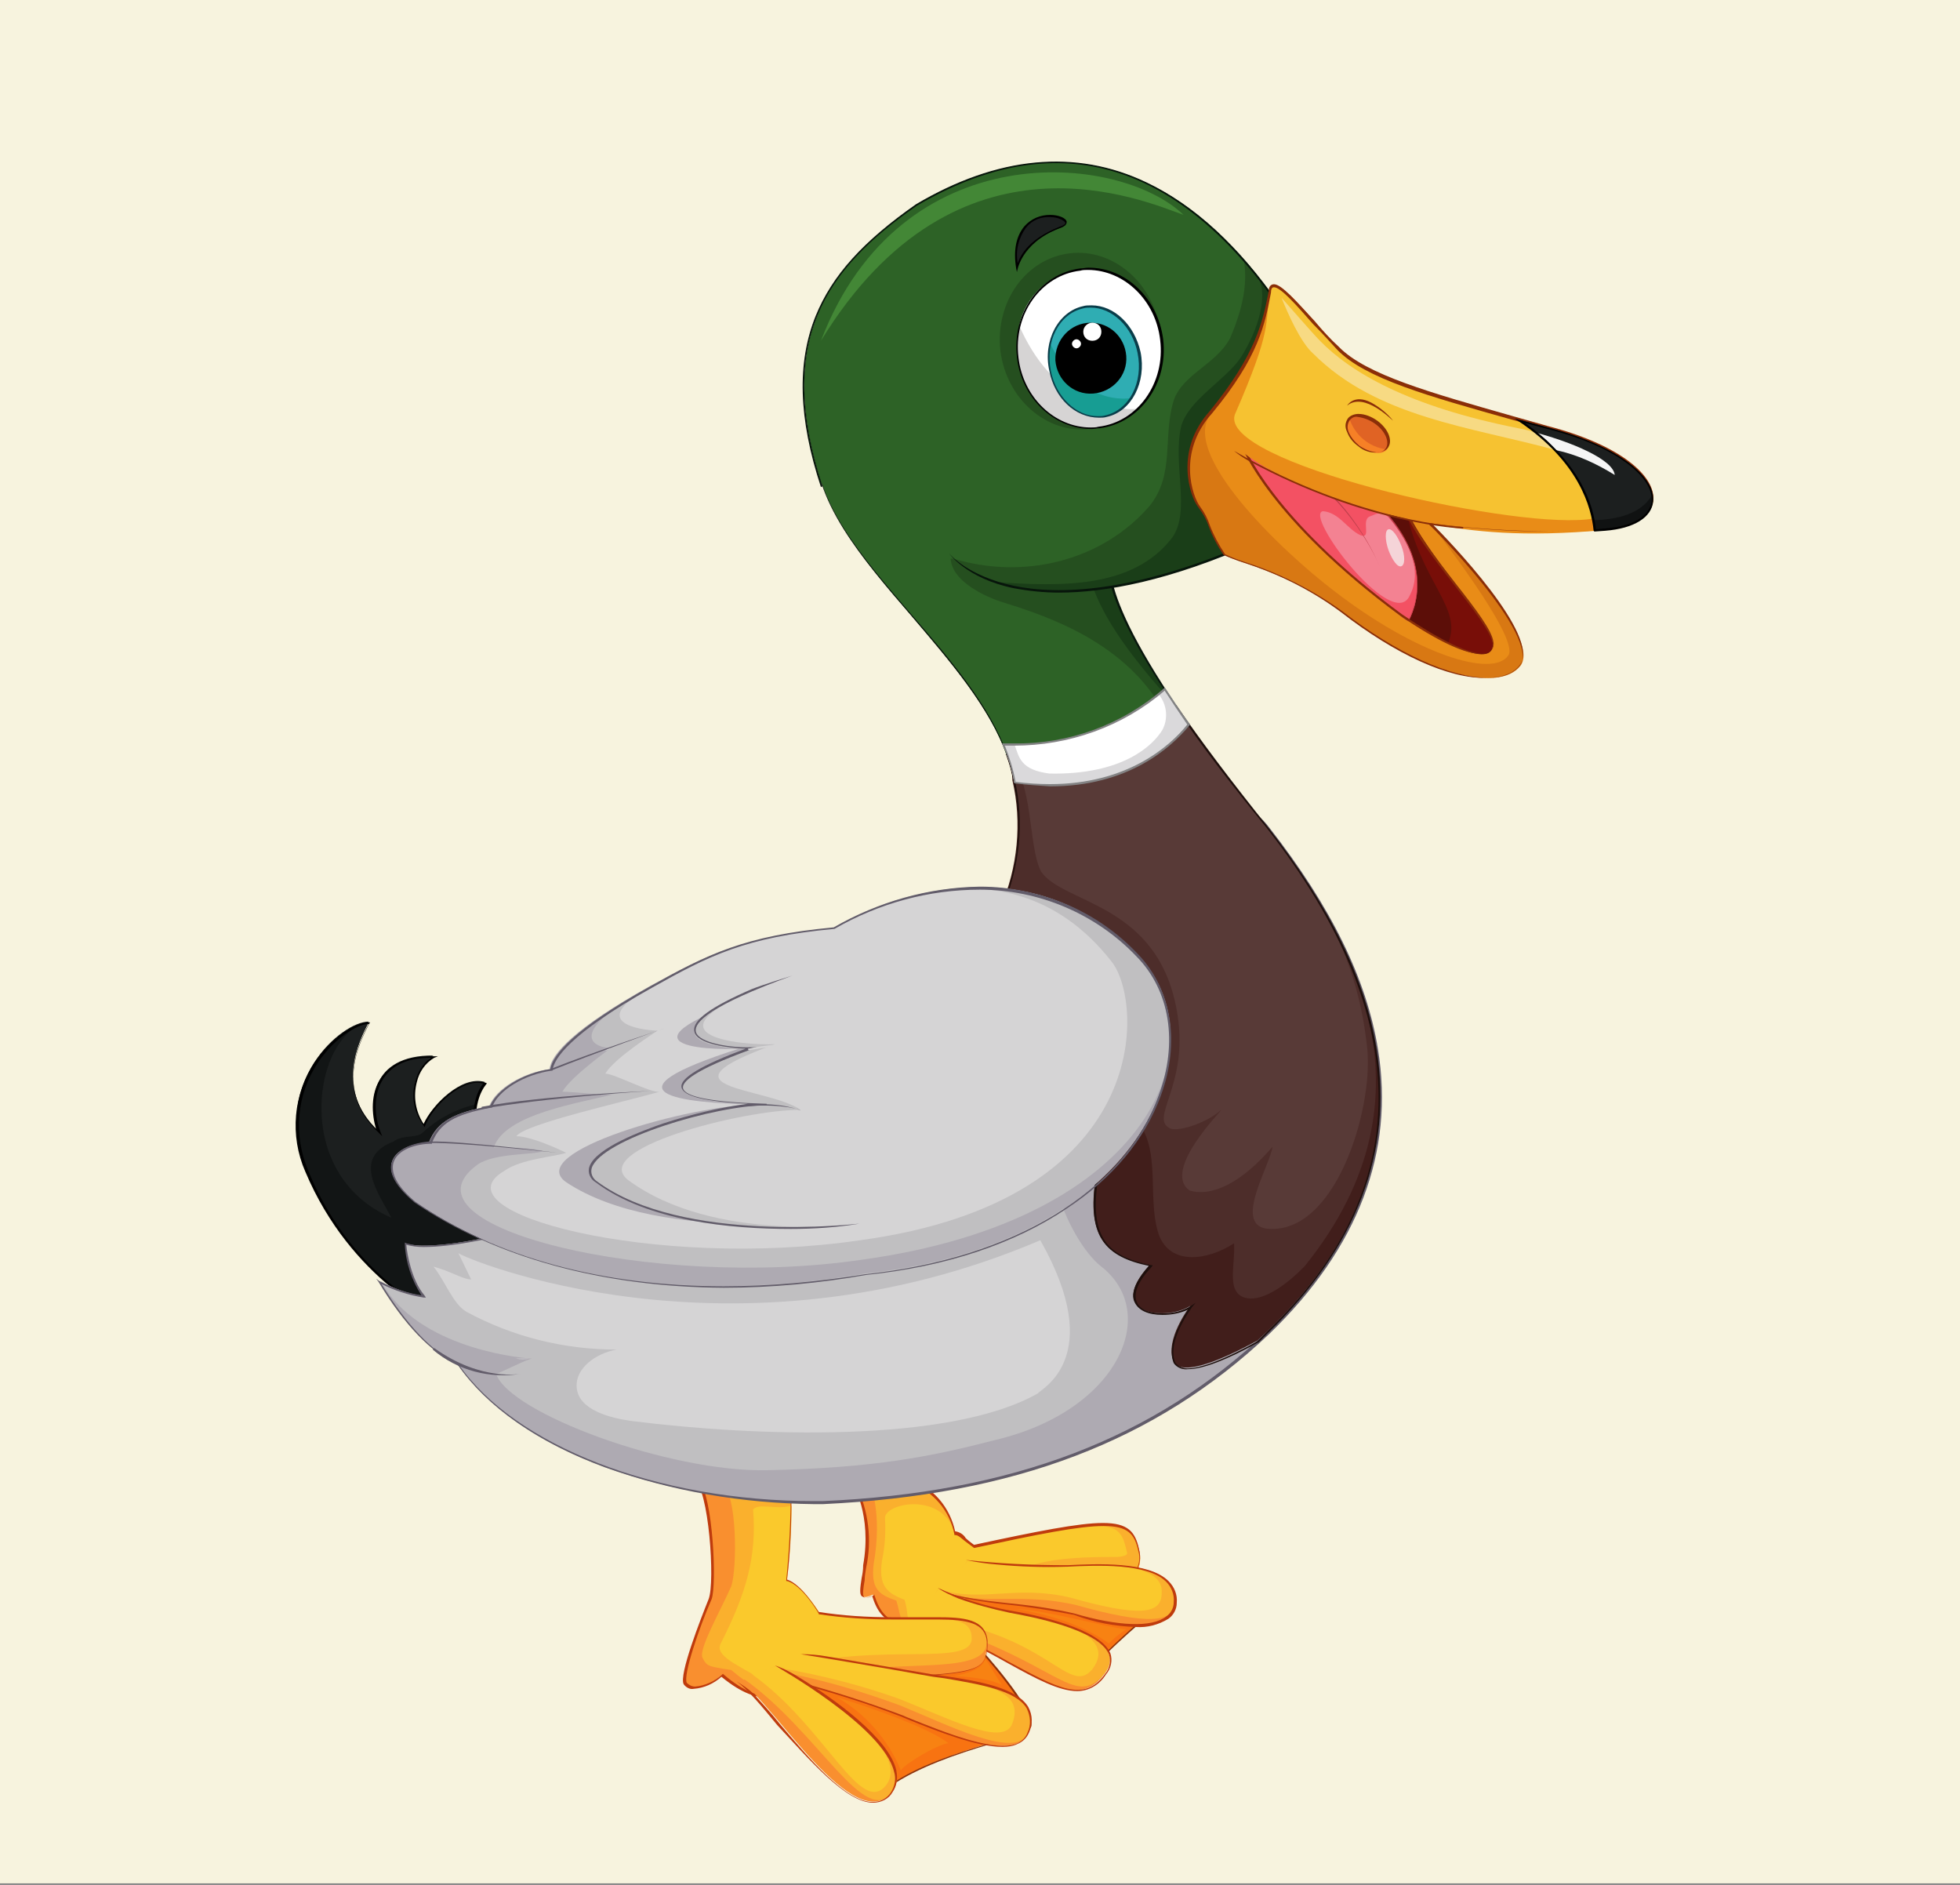 <?xml version="1.0" encoding="utf-8"?>
<!-- Generator: Adobe Illustrator 24.3.0, SVG Export Plug-In . SVG Version: 6.00 Build 0)  -->
<svg version="1.1" id="Layer_17" xmlns="http://www.w3.org/2000/svg" xmlns:xlink="http://www.w3.org/1999/xlink" x="0px" y="0px"
	 viewBox="0 0 260 250" style="enable-background:new 0 0 260 250;" xml:space="preserve">
<rect x="0" y="0" width="260" height="250" fill="#808080" stroke="none"/>
<style type="text/css">
	.st0{fill:#F7F3DE;}
	.st1{fill:#F87311;}
	.st2{fill:#8C3009;}
	.st3{fill:#F98F2F;}
	.st4{fill:#FAB02D;}
	.st5{fill:#FAC92C;}
	.st6{fill:#BF3B0D;}
	.st7{fill:#F88212;}
	.st8{fill:#121515;}
	.st9{fill:#1C1F1F;}
	.st10{fill:#1A3E18;}
	.st11{fill:#254F1F;}
	.st12{fill:#2D6226;}
	.st13{fill:#07150B;}
	.st14{fill:#438736;}
	.st15{fill:#AEAAB2;}
	.st16{fill:#D5D4D5;}
	.st17{fill:#C0BFC1;}
	.st18{fill:#625C6A;}
	.st19{fill:#D6D4D4;}
	.st20{fill:#FFFFFF;}
	.st21{fill:#179D93;}
	.st22{fill:#2FADB3;}
	.st23{fill:#0A3D4A;}
	.st24{fill:#D87813;}
	.st25{fill:#E98C17;}
	.st26{fill:#5C0E08;}
	.st27{fill:#780E08;}
	.st28{fill:#F35163;}
	.st29{fill:#F3AFB8;}
	.st30{fill:#F38292;}
	.st31{fill:#BD3E4A;}
	.st32{fill:#8A2E08;}
	.st33{fill:#F6C231;}
	.st34{fill:#F7DA83;}
	.st35{fill:#101212;}
	.st36{fill:#F5F5F5;}
	.st37{fill:#F68026;}
	.st38{fill:#E06324;}
	.st39{fill:#411E1B;}
	.st40{fill:#4D2D2A;}
	.st41{fill:#583A37;}
	.st42{fill:#1E0F0C;}
	.st43{fill:#DAD9DB;}
	.st44{fill:#838384;}
	.st45{fill:#F5D4D8;}
</style>
<rect x="0" y="-0.2" class="st0" width="260" height="250"/>
<path class="st1" d="M153.5,213.2c0,0-7,5.8-9.1,8.7c-4.7-0.6-19.4-8.7-19.4-8.7S111.9,204.2,153.5,213.2z"/>
<path class="st2" d="M144.3,222.1c-4.6-0.6-18.8-8.4-19.4-8.7c-0.1-0.1-2.3-1.6-2-2.9c0.3-0.9,1.8-1.4,4.7-1.4
	c4.9,0,13.6,1.4,25.9,4l0.2,0.1l-0.2,0.2C153.4,213.4,146.5,219.1,144.3,222.1L144.3,222.1L144.3,222.1z M127.6,209.4
	c-3.4,0-4.3,0.6-4.4,1.2c-0.3,1.1,1.8,2.6,1.8,2.6s14.6,8,19.2,8.7c2-2.6,7.8-7.6,8.9-8.5C141.1,210.7,132.5,209.4,127.6,209.4z"/>
<path class="st3" d="M113.3,196.8c0,0,2.7,4.1,1.4,10.9c-0.4,3.4-1.1,4.8,1.1,3.8c1,3.1,3,6.4,12.3,0.3c4.8-3.1,25,2.5,23-6.2
	c-1-4.3-3.2-4.6-21.9-0.5c-1.1-0.7-1.8-1.8-2.6-1.8c-0.6-3.2-2.8-5.8-5.9-6.9C118.3,196.4,115.8,196.5,113.3,196.8z"/>
<path class="st4" d="M115.4,196.8c0,0,1.7,3.8,0.5,10.6c-0.4,3.4,0.7,4.1,3,4.9c1,3.1-0.1,5.7,9.2-0.5c4.8-3.1,25,2.5,23-6.2
	c-1-4.3-3.2-4.6-21.9-0.5c-1.1-0.7-1.8-1.8-2.6-1.8c-0.6-3.2-2.8-5.8-5.9-6.9C119,196.3,117.2,196.5,115.4,196.8z"/>
<path class="st5" d="M117,207c0.4-1.9,0.5-3.8,0.4-5.6c-0.2-2,7.6-3.7,9.3,2c0.8-0.1,1.5,1.1,2.6,1.8c18.7-4.1,19.2-3.6,20.2,0.7
	c0.1,0.3-0.2,0.5-1.2,0.6c-9.3,0-12.7,0.7-18.3,4.7c-0.6,0.1-1.2,0.4-1.8,0.7c-9.3,6.1-7.2,3.4-8.2,0.3
	C117.7,211.3,116.5,210.4,117,207z"/>
<path class="st6" d="M119.9,215.4c-2.6,0-3.6-1.8-4.2-3.7c-0.3,0.1-0.6,0.2-0.9,0.2l0,0c-0.2,0-0.3-0.1-0.5-0.2
	c-0.3-0.3-0.2-1.1,0-2.4c0.1-0.5,0.2-1,0.2-1.7c1.2-6.7-1.4-10.8-1.4-10.9l-0.1-0.2h0.2c2.5-0.3,5-0.4,7.5-0.3l0,0
	c3.1,1.1,5.3,3.7,6,6.9c0.6,0.1,1.1,0.4,1.4,0.9c0.3,0.3,0.7,0.6,1.1,0.9c8.4-1.8,13.9-2.9,17.1-2.9c3.4,0,4.3,1.2,4.8,3.5
	c0.3,1.1,0.1,2.2-0.5,3.1c-1.5,1.9-5.5,2.2-9.6,2.2c-1,0-2,0-3,0h-2.9c-2.7,0-5.6,0.1-7.1,1.1C124.6,214.4,121.9,215.5,119.9,215.4
	L119.9,215.4z M138.1,210.7c1,0,2,0,3,0c4,0,7.9-0.3,9.4-2.1c0.6-0.9,0.8-1.9,0.5-2.9c-0.5-2.2-1.3-3.3-4.6-3.3s-8.7,1.1-17.1,2.9
	h-0.1l0,0c-0.4-0.3-0.8-0.6-1.2-0.9c-0.5-0.4-0.9-0.8-1.3-0.8h-0.1v-0.1c-0.6-3.1-2.8-5.7-5.8-6.8c-2.4,0-4.8,0.1-7.2,0.3
	c1.6,3.4,2.1,7.2,1.3,10.9c-0.1,0.6-0.2,1.2-0.2,1.7c-0.2,1.1-0.3,1.9-0.1,2.2c0.1,0.1,0.2,0.1,0.3,0.1c0.3,0,0.7-0.1,1-0.3l0.1-0.1
	v0.1c0.6,1.8,1.5,3.6,4,3.6l0,0c2,0,4.7-1.2,8.2-3.4c1.5-1,4.3-1.1,7.2-1.1L138.1,210.7z"/>
<path class="st3" d="M128.4,207c4.4,0.5,8.8,0.8,13.1,0.7c5.2-0.2,14.7-0.8,14.4,4.8c0,2.8-4.1,4.3-13.4,1.7
	c-7.2-1.7-11.8-1.3-17.6-2.9L128.4,207z"/>
<path class="st4" d="M128.4,207c4.4,0.5,8.8,0.8,13.1,0.7c5.2-0.2,14.7-0.8,14.4,4.8c0,2.8-3.9,3-13.1,0.4c-7.2-1.7-12.1,0-17.9-1.6
	L128.4,207z"/>
<path class="st5" d="M128.4,207c4.4,0.5,8.8,0.8,13.1,0.7c5.2-0.2,12.9-0.4,12.6,3.6c0,2.8-2.9,3.2-12.1,0.6
	c-7.2-1.7-11.4,0.6-17.2-1L128.4,207z"/>
<path class="st6" d="M150.7,215.8c1.5,0.1,3-0.3,4.3-1.1c0.7-0.5,1.1-1.3,1.1-2.1c0.1-1.1-0.3-2.1-1.1-2.9
	c-2.6-2.6-9.4-2.3-13.4-2.1h-0.1c-4.5,0-8.9-0.2-13.4-0.7c1.4,0.3,2.8,0.5,4.1,0.6c3.1,0.3,6.2,0.4,9.2,0.3h0.1
	c4-0.2,10.7-0.5,13.2,2c0.7,0.7,1.1,1.7,1,2.7c0,0.8-0.4,1.5-1,1.9c-1.9,1.5-6.4,1.3-12.2-0.4c-3-0.7-6-1.1-9.1-1.4
	c-2.9-0.3-5.7-0.7-8.5-1.5l-0.1,0.2c2.8,0.7,5.7,1.2,8.6,1.5c3,0.3,6.1,0.8,9.1,1.4C145.2,215.2,147.9,215.7,150.7,215.8z"/>
<path class="st3" d="M124.5,210.7c3,1.4,6.1,2.4,9.3,3c4.8,0.8,16.4,3.4,12.7,8.3c-4.2,5.9-10.4-1.5-24.5-7.2L124.5,210.7z"/>
<path class="st4" d="M124.5,210.7c3,1.4,6.1,2.4,9.3,3c4.8,0.8,16.4,3.4,12.7,8.3c-4.2,4.9-6.1-1.9-24.5-7.2L124.5,210.7z"/>
<path class="st5" d="M124.5,210.7c3,1.4,6.1,2.4,9.3,3c4.8,0.8,14.8,2.8,11.1,7.7c-3.2,3.8-6-5.2-23.1-6.9L124.5,210.7z"/>
<path class="st6" d="M142.9,224.3c1.6,0,3-0.9,3.8-2.2c0.7-0.8,0.9-1.9,0.6-2.8c-1.3-3.3-9.8-5.1-13.4-5.7c-3.3-0.6-6.5-1.6-9.5-3
	c0.8,0.6,1.8,1,2.7,1.4c2.2,0.8,4.5,1.4,6.8,1.9c2.8,0.5,11.8,2.2,13.2,5.5c0.3,0.9,0.1,1.9-0.5,2.6c-2.8,3.9-6.3,1.9-12.8-1.6
	c-3.7-2.1-7.6-4-11.5-5.6l-0.1,0.2c3.9,1.6,7.8,3.5,11.5,5.6C137.5,222.7,140.5,224.3,142.9,224.3z"/>
<path class="st1" d="M129.8,218.5c0,0,7.4,8,6.9,10.4c-0.7,1.6-12.4,3.4-18.6,7.9c-4.1-3.1-16.3-14.1-16.3-14.1
	S112,219.8,129.8,218.5z"/>
<path class="st7" d="M130.7,220l2.2,3.5c-1.4-0.8-4.3-1.1-6.3-1.2C129.7,221.7,130.5,220.8,130.7,220z"/>
<path class="st2" d="M118,237c-4-3.1-16.2-14-16.3-14.1l-0.2-0.1l0.2-0.1c0.1,0,10.4-3,28.1-4.2h0.1l0,0c0.3,0.3,7.4,8.1,6.9,10.5
	l0,0c-0.3,0.8-2.6,1.4-5.7,2.4C127.1,232.6,121.7,234.4,118,237L118,237z M129.8,218.7c-16.2,1.2-26.2,3.8-27.8,4.2
	c1.5,1.3,12.2,11,16,13.9c3.6-2.6,9-4.3,13-5.5c2.8-0.9,5.2-1.6,5.5-2.3C137,226.7,130.3,219.3,129.8,218.7L129.8,218.7z"/>
<path class="st3" d="M104.9,197.4c0.1,4.1-0.1,8.2-0.6,12.3c2,0.5,4.3,4.3,4.3,4.3c12.4,2.1,21.8-1.6,22.3,3.7
	c0.1,5.1-2,4.3-26.1,5.2c-0.5,2.6-4.1,3.6-9.1-0.7c-1.8,1.6-4.3,2.2-4.8,1.1s2-8,3.3-11.2c0.8-2.2,0.1-14.9-1.9-15.9
	C94.6,196.3,104.9,197.4,104.9,197.4z"/>
<path class="st4" d="M104.9,197.4c0.1,4.1-0.1,8.2-0.6,12.3c2,0.5,4.3,4.3,4.3,4.3c12.4,2.1,21.8-1.6,22.3,3.7
	c0.1,5.1-13.3,1.7-26.1,5.2c-0.5,2.6-2.8,2.8-7.8-1.4c-3.2-0.5-3.2-0.5-3.8-1.6s2.4-6.3,3.8-9.5c0.8-2.3,0.8-12.4-1.2-13.5
	C98,197,104.9,197.4,104.9,197.4z"/>
<path class="st5" d="M95.6,218c3.4-6.7,4.8-11.5,4.3-17.8c0.8-0.9,3.1,0.1,5.1-0.5c0,3.3-0.2,6.6-0.6,9.9c2,0.5,4.3,4.3,4.3,4.3
	c12.4,2.1,20.2-1.1,20.2,3.4c0,3.9-12.2,0.4-25,3.9c-0.4,2,0.7,3.8-2.2,2.1C99.4,221.4,94.6,219.9,95.6,218z"/>
<path class="st6" d="M95.7,222.4c-1,0.9-2.3,1.5-3.7,1.6c-0.5,0.1-1-0.2-1.3-0.6c-0.7-1.2,2.3-8.8,3.3-11.3c0.9-2.3,0-14.8-1.9-15.8
	l-0.5-0.3h0.6c2.3,0.2,12.6,1.2,12.7,1.2h0.1v0.1c0,4.1-0.1,8.1-0.6,12.2c1.9,0.6,3.9,3.9,4.2,4.3c3.2,0.5,6.4,0.7,9.7,0.7
	c1.2,0,2.3,0,3.3,0c0.9,0,1.8,0,2.6,0c3.6,0,6.5,0.2,6.8,3.1c0.1,4.5-1.5,4.5-17.1,5l-9.1,0.3c-0.3,1.4-1.6,2.4-3.1,2.2
	C100.5,225.2,98.5,224.7,95.7,222.4z M121.7,214.8c-1.1,0-2.2,0-3.3,0c-3.3,0-6.5-0.2-9.8-0.7l0,0V214c0,0-2.2-3.8-4.2-4.3h-0.1
	v-0.1c0.4-4,0.6-8.1,0.6-12.1c-1.1-0.1-9.5-1-12.2-1.2c1.9,2.2,2.4,13.9,1.7,15.8c-1.7,3.9-3.8,10.1-3.3,11.1
	c0.3,0.3,0.7,0.5,1.1,0.5c1.3-0.1,2.6-0.7,3.6-1.6l0.1-0.1l0.1,0.1c2.8,2.4,4.8,2.9,6,2.9c1.4,0.1,2.6-0.8,2.8-2.1v-0.1h0.1
	c3.5-0.1,6.5-0.2,9.2-0.3c7.7-0.2,12-0.4,14.3-1c2.3-0.6,2.6-1.6,2.5-3.8c-0.2-2.4-2.5-2.9-6.5-2.9
	C123.4,214.8,122.6,214.8,121.7,214.8L121.7,214.8z"/>
<path class="st8" d="M58.5,174.9c0,0-11.8-5-17.9-19.7c-4.7-11.6,4.7-19.7,8.3-19.7c-1.3,2.6-4.6,9,1.3,14.5
	c-1.4-3.6-1.1-10.1,7.3-10c-2,0.9-4,5.4-1.3,9.1c1.1-2.5,5-6.5,8.1-5.6c-1.5,1.9-4,7.8,6.5,22.3C66.4,170.6,58.5,174.9,58.5,174.9z"
	/>
<path class="st9" d="M52.2,151.4c-5.7,2.2-1.8,7.1-0.3,10.1c-13.5-5.8-10.2-24.7-3-25.9c-1.3,2.6-4.6,9,1.3,14.5
	c-1.4-3.6-1.1-10.1,7.3-10c-2,0.9-4,5.4-1.3,9.1c1.1-2.5,5-6.5,8.1-5.6c-0.7,0.8-1.1,1.9-1.3,2.9c-2.5,0.6-4.8,1.8-6.8,3.6
	C55.3,151.1,53.5,150.4,52.2,151.4z"/>
<path d="M58.5,175.1c-0.1-0.1-11.9-5.2-18-19.7c-2.1-4.8-1.6-10.3,1.3-14.6c2.2-3.2,5.3-5.2,7.1-5.2h0.2l-0.2,0.3
	c-1.3,2.6-4.3,8.6,1,13.9c-0.6-2-0.8-4.8,0.7-6.9c1.3-1.9,3.5-2.8,6.7-2.8h0.8l-0.5,0.2c-1.2,0.7-2,1.9-2.3,3.2
	c-0.5,1.9-0.2,3.9,0.9,5.6c1.1-2.4,4.3-5.6,7.2-5.6c0.3,0,0.7,0,1,0.1l0.2,0.1l-0.1,0.1c-1.5,1.9-3.9,7.8,6.5,22.1l0.1,0.1L71,166
	c-4.3,4.6-12.2,9-12.3,9h-0.1L58.5,175.1z M64.1,143.7c-0.2,0-0.5-0.1-0.7-0.1c-2.8,0-6.1,3.4-7,5.7l-0.1,0.2l-0.1-0.2
	c-1.3-1.7-1.7-3.9-1.1-5.9c0.3-1.2,1-2.4,2-3.1c-2.9,0-5,0.9-6.2,2.7c-1.5,2.2-1.2,5.2-0.4,7.2l0.2,0.5l-0.4-0.4
	c-5.9-5.4-2.8-11.7-1.4-14.5c-1.7,0.1-4.6,2-6.7,5.1c-2.9,4.3-3.3,9.7-1.3,14.4c3.4,8.4,9.7,15.4,17.8,19.6c0.7-0.4,8-4.6,12.1-8.9
	C60.5,151.9,62.5,145.8,64.1,143.7z"/>
<path class="st10" d="M133.6,100.2c-5.2-14.8-26.2-27.8-25.4-42c7.2,2.3,20.4,8.6,39.4,14.8c0,0-3.9,2.8,8.4,20.8
	C153.4,96.2,144.5,103.2,133.6,100.2z"/>
<path class="st11" d="M108.2,58.2c6.8,2.2,19,7.9,36.4,13.8c-2.6,7.6,10.9,20.9,11.4,21.8c-2.7,2.5-11.6,9.5-22.4,6.5
	C128.4,85.4,107.4,72.4,108.2,58.2z"/>
<path class="st12" d="M108.2,58.2c6.4,2.1,17.5,7.2,33.3,12.7c-5.1,1.1-10.2,2.2-15.4,2.8c-0.2,3.7,5.8,5.9,7.3,6.3
	c5.7,1.8,16.2,5.3,21.2,14.8c-3.7,3-11.6,7.9-21.1,5.3C128.4,85.4,107.4,72.4,108.2,58.2z"/>
<path class="st13" d="M133.6,100.3L133.6,100.3L133.6,100.3c-2.3-6.5-7.6-12.6-12.6-18.5c-6.9-8-13.3-15.5-12.9-23.7V58l0.2,0
	c2.7,0.9,6.2,2.3,10.7,4.1c7.1,2.9,16.9,6.8,28.7,10.7L148,73l-0.2,0.2c0,0-3.6,2.9,8.4,20.6l0.1,0.1l-0.1,0.1
	c-2.4,2.2-8.8,7.2-17.1,7.2l0,0C137.2,101.1,135.4,100.9,133.6,100.3z M147.4,73c-11.8-3.8-21.5-7.7-28.6-10.6
	c-4.4-1.8-7.9-3.2-10.6-4.1c-0.4,8,6,15.4,12.8,23.3c5.1,5.9,10.3,12,12.6,18.4c1.7,0.5,3.5,0.7,5.3,0.7c8.1,0,14.4-4.9,16.9-7.1
	C145.1,77.9,146.8,73.8,147.4,73z"/>
<path class="st10" d="M126,73.4c0,0,9.4,12.3,40.7-1.7c12.3-6,10.5-20.5,3-31.3s-23.3-27.8-48.1-13.3c-12.1,8.4-18.6,18.1-12.7,36.7
	C109,64.1,126,73.4,126,73.4z"/>
<path class="st11" d="M121.6,27.2c21.8-12.8,36.6-1.2,45,9.1c1.9,2.5,0.3,7.5-2,11.1c-2,3-6.9,5.6-7.9,9.1c-1.2,5,1.3,11.3-1.2,14.8
	c-5.2,6.8-14.8,6.5-23.5,5.9c-4.3-1.5-6-3.7-6-3.7s-17-9.3-17.1-9.5C103,45.2,109.5,35.6,121.6,27.2z"/>
<path class="st12" d="M121.6,27.2c20.5-12,34.8-2.5,43.4,7.3c0.6,3.5-0.4,7-1.8,10.3c-1.8,3.5-6.3,4.8-7.5,8.3
	c-1.5,4.8,0.2,9.8-3.2,14c-6.4,7.4-16.8,9.8-26,7c-1.3,0-2.6-0.3-3.8-0.8c0,0-13.7-9-13.7-9.2C103,45.2,109.5,35.6,121.6,27.2z"/>
<path class="st14" d="M108.9,45.2c10.6-27.7,39.6-24.9,48.1-16.7C151.9,26.7,127,15.6,108.9,45.2z"/>
<path class="st13" d="M140.5,78.6c6,0,14.6-1.5,26.2-6.7c4.2-1.9,7.3-5.5,8.4-10c1.6-6.3-0.4-14.3-5.4-21.5
	c-5.4-7.8-11.3-13.2-17.6-16.2c-9.4-4.5-19.8-3.5-30.6,2.9c-7,4.9-11.1,9.4-13.3,14.8c-2.5,6.2-2.3,13.6,0.7,22.7l0.2-0.1
	c-6.3-19.3,0.4-28.8,12.5-37.2c18.2-10.7,34.3-6.2,47.9,13.2c5,7.1,7,15.1,5.4,21.3c-1.1,4.4-4.2,8-8.3,9.8
	c-16.1,7.2-26.4,7.3-32.1,6.1c-6.2-1.3-8.6-4.3-8.6-4.3s2.3,3.3,8.5,4.6C136.5,78.4,138.5,78.6,140.5,78.6z"/>
<path class="st15" d="M168.2,109.8c11.5,14.8,26.8,41.1,0,66.9c-13.5,12.8-31.3,21.3-59.1,22.6c-19.5,0.2-40.1-6.2-48.3-18.3
	c-4.6-2-8.3-7.3-10.5-11c1.9,1,3.9,1.7,5.9,2c-1.9-2.3-2.4-6.3-2.4-7c3.5,1.5,25-2,46.6-16.3c18.3-11.5,38.7-22.3,34.2-45.1
	C152.4,111.3,161.2,101,168.2,109.8z"/>
<path class="st16" d="M68.4,180.2h1.9C69.7,180.3,69,180.3,68.4,180.2z"/>
<path class="st17" d="M56.2,171.9c-1.9-2.3-2.4-6.3-2.4-7c3.5,1.5,25-2,46.6-16.3c18.3-11.5,38.7-22.3,34.2-45.1
	c17.8,7.8,26.7-2.6,33.7,6.3c5,6.4,10.8,15.1,13.4,24.9c-0.2,4.4-1.4,8.8-3.6,12.7c-3.7,6.4-8.5,12-12.6,18.1
	c-3.7,0.1-7.2-0.4-8.1-4.6c-1,0.2-0.8-1-1.5-1c0-0.5,0.2-1,0-1.2c-0.5-0.5-0.8-1.1-1-1.8c-0.5-6.5-5.5-15.3-12-11
	c-7.3,4.5-1.3,18.6,3.2,22.1c7.8,6.1,2.4,19.1-14.1,23c-8.5,2.2-16,3.7-30.2,4c-13,0.3-34.3-7.6-36-12.8c0.4,0,4.2-2,4.8-2
	c-0.6,0-14.1-1-19.5-9.3c-0.2-0.3-0.4-0.6-0.6-1C52.1,170.9,54.1,171.6,56.2,171.9z"/>
<path class="st16" d="M62.5,169.7l-1.7-3.5c0.7,0.7,36.4,15.7,77.2-1.7c8.9,15.7-0.1,19.8-0.3,20.3c-11.8,6.7-37.7,5.7-53.7,3.7
	c-3.1-0.4-7.3-1.5-7.5-4.5c-0.2-2.5,2.5-4.5,5.3-5c-7,0-13.8-1.7-19.9-5c-1.8-1-2.9-4.2-4.4-6C59.8,168.6,61.4,169.7,62.5,169.7z"/>
<path class="st18" d="M80.2,194.6c-8.9-3.3-15.6-8-19.5-13.6c-3.5-1.6-7.1-5.3-10.5-11l-0.3-0.4l0.4,0.3c1.7,0.9,3.6,1.6,5.6,1.9
	c-1.3-2-2.1-4.4-2.2-6.8v-0.2l0.2,0.1c0.8,0.2,1.6,0.4,2.4,0.3c7.4,0,25.8-4.5,44.1-16.6l3.9-2.4c8.4-5.3,17.2-10.7,23.1-17.4
	c6.7-7.5,9-15.7,7.1-25.2v-0.2l0.2,0.1c4.6,2.1,9.5,3.1,14.5,3.1c2.3,0,4.4-0.2,6.3-0.4c1.6-0.2,3.1-0.3,4.5-0.3
	c3.3-0.2,6.4,1.2,8.4,3.9c8.2,10.5,12.9,20.1,14.4,29.4c2.2,13.6-2.6,26.3-14.4,37.7c-15.1,14.3-33.9,21.4-59.2,22.6H108
	C98.5,199.4,89.1,197.8,80.2,194.6z M155.5,106.4c-1.9,0.2-4,0.4-6.4,0.4c-5,0-9.9-1-14.4-3c4,21.1-13.5,32-30.4,42.6l-3.9,2.4
	c-18.3,12.1-36.8,16.6-44.2,16.6c-0.8,0-1.6-0.1-2.3-0.3c0.1,1.2,0.7,4.7,2.4,6.7l0.2,0.3h-0.3c-1.9-0.3-3.8-0.9-5.6-1.8
	c3.4,5.5,6.8,9.1,10.2,10.6l0,0l0,0c7.5,10.9,26.4,18.2,47.2,18.2h1.1c25.2-1.1,44-8.3,59-22.5c19.7-19,19.7-41.4,0-66.7
	c-1.9-2.6-5-4-8.2-3.8C158.6,106.1,157.1,106.2,155.5,106.4L155.5,106.4z"/>
<path class="st18" d="M69.2,182.2c-0.1,0-5.3,1.1-11.6-3.4l-0.2,0.2C60.7,181.8,65,182.9,69.2,182.2z"/>
<path class="st11" d="M132.7,46.5c0.8,6.4,6.1,11.1,12,10.4s10-6.5,9.2-12.9s-6.2-11.1-12-10.4S132,40,132.7,46.5z"/>
<path class="st19" d="M135,47.4c0.7,5.8,5.5,10,10.8,9.3s9-5.8,8.3-11.6s-5.5-10-10.8-9.3S134.3,41.6,135,47.4z"/>
<path class="st20" d="M144.9,53.2c-4.7-1.6-7.7-5.5-9.7-10c0.8-3.9,4.1-7,8.1-7.5c5.3-0.6,10.1,3.5,10.8,9.3
	c0.5,3.4-0.7,6.8-3.1,9.2C149,54.5,146.8,53.7,144.9,53.2z"/>
<path d="M134.9,47.4c-0.7-5.9,3.1-11.1,8.4-11.8c0.4,0,0.7-0.1,1.1-0.1c5,0,9.2,4.1,9.9,9.5c0.7,5.9-3.1,11.1-8.4,11.8
	c-0.4,0-0.7,0.1-1.1,0.1C139.8,56.9,135.5,52.8,134.9,47.4z M143.3,35.9c-5.2,0.6-8.9,5.8-8.2,11.5c0.6,5.3,4.8,9.3,9.6,9.3
	c0.3,0,0.7,0,1-0.1c5.2-0.6,8.9-5.8,8.2-11.5c-0.6-5.3-4.8-9.3-9.6-9.3C144,35.8,143.6,35.8,143.3,35.9z"/>
<path class="st21" d="M139.3,49.2c0.8,4,4.1,6.6,7.4,6s5.2-4.5,4.4-8.4s-4.1-6.6-7.4-6S138.5,45.2,139.3,49.2z"/>
<path class="st22" d="M139.3,45.5c0.4-2.3,2.1-4.1,4.4-4.7c3.2-0.7,6.6,2,7.4,6c0.5,2.1,0.1,4.2-1,6C145.4,53.4,141.3,50,139.3,45.5
	z"/>
<path class="st23" d="M139.2,49.2c-0.9-4,1.2-7.9,4.5-8.6c0.3-0.1,0.7-0.1,1.1-0.1c3,0,5.7,2.6,6.5,6.2c0.8,4-1.2,7.9-4.5,8.6
	c-0.3,0.1-0.7,0.1-1,0.1C142.6,55.4,139.9,52.8,139.2,49.2z M143.7,40.9c-3.2,0.7-5.1,4.4-4.3,8.3c0.7,3.5,3.4,6,6.2,6
	c0.3,0,0.7,0,1-0.1c3.2-0.7,5.1-4.4,4.3-8.3c-0.7-3.5-3.4-6-6.2-6C144.4,40.8,144,40.8,143.7,40.9z"/>
<path d="M140,47.8c0.2,2.6,2.4,4.6,5,4.4c2.6-0.2,4.6-2.4,4.4-5c-0.2-2.5-2.2-4.4-4.7-4.4C142,42.8,139.9,45.1,140,47.8
	C140,47.7,140,47.7,140,47.8z"/>
<path class="st9" d="M134.9,35.7c0,0,0-3.2,5.5-5.4C144.6,28.8,133.4,25.6,134.9,35.7z"/>
<path d="M135.9,30c0.9-1,2.1-1.5,3.4-1.5c1.1,0,2.1,0.4,2.2,0.9c0,0.3-0.1,0.6-1,0.9c-5.2,2-5.6,5.8-5.6,5.8l-0.1-0.5
	C134.4,33.2,134.8,31.3,135.9,30z M136.1,30.2c-1,1.4-1.4,3-1.1,4.7c0.4-1.1,1.5-3.2,5.5-4.8c0.6-0.2,0.9-0.4,0.8-0.6
	s-0.9-0.7-1.9-0.7C138.1,28.7,136.9,29.2,136.1,30.2L136.1,30.2z"/>
<path class="st24" d="M189.8,69.5c0,0,14.9,14.8,11.9,18.8c-2.8,3.6-12.8,1.3-23.7-7.1c-7.1-5.4-13.7-6.5-15.6-7.6
	c-1.8-2.6-2.2-5-3.3-6.3s-3-7.4,1.6-12.5c6-7.3,6.9-11.6,7.8-16c0.2-3.1,4.9,3.2,9,7.5s14.4,6.7,27.8,10.5
	c15.6,4.1,18,12.5,7.6,13.5C205.2,70.8,197.4,70.5,189.8,69.5z"/>
<path class="st25" d="M189.8,69.5c0,0,11.8,15,10.3,17.4c-2,3.1-12.2-0.1-23.1-8.5c-7.1-5.4-20.9-18.6-16.2-23.7
	c6-7.3,6.9-11.6,7.8-16c0.2-3.1,4.9,3.2,9,7.5s14.4,6.7,27.8,10.5c15.6,4.1,18,12.5,7.6,13.5C205.2,70.8,197.4,70.5,189.8,69.5z"/>
<path class="st26" d="M164.8,59.1c0,0,3.4,9.5,21,22.5c7.2,4.9,12.6,6.8,12.2,3.6s-10.4-13-11.6-18
	C181.2,65.5,164.8,59.1,164.8,59.1z"/>
<path class="st27" d="M186.4,67.2c3.1,7.1,11.3,14.9,11.6,18c0.2,2.1-2.1,1.9-5.9,0.1C194.1,80.6,188.5,77.4,186.4,67.2z"/>
<path class="st28" d="M180.9,65.2c9.4,8,7.2,14.8,6,17.1l-1-0.7c-17.7-13-21-22.5-21-22.5S174.1,62.7,180.9,65.2z"/>
<path class="st29" d="M186.9,82.3l-0.3-0.2L186.9,82.3L186.9,82.3z"/>
<path class="st30" d="M180.5,71c1.5,0.5,0-2,1.2-2.5c0.9-0.3,1.3-0.8,2.5,0.1c5.4,6.5,3,9.9,2.7,10.6c-2.5,4.3-14-11-11.4-11.4
	C177.7,68,178.7,70.2,180.5,71z"/>
<path class="st31" d="M186.8,82.4c-0.3-0.2-0.7-0.4-1-0.7c-17.5-12.9-21.1-22.5-21.1-22.6l-0.1-0.3l0.3,0.1c0.1,0,9.3,3.6,16,6.1
	l0,0C190.3,73.1,188.2,79.8,186.8,82.4L186.8,82.4L186.8,82.4z M165.1,59.3c0.7,1.6,5.1,10.6,20.9,22.2c0.3,0.2,0.6,0.4,0.9,0.6
	c1.3-2.6,3.1-9.1-6-16.8C174.8,63.1,166.6,59.9,165.1,59.3z"/>
<path class="st31" d="M183,75.1c0,0-3.7-9.5-12-13.7l-0.1,0.2C179.1,65.7,183,75,183,75.1z"/>
<path class="st32" d="M185.8,81.7c-17.5-12.9-21.1-22.5-21.1-22.6l-0.1-0.3l0.3,0.1c0.2,0.1,16.5,6.4,21.5,8.1h0.1v0.1
	c0.7,2.6,3.8,6.7,6.6,10.3c2.6,3.3,4.8,6.2,5,7.7c0.1,0.4,0,0.9-0.3,1.2c-0.3,0.3-0.8,0.5-1.2,0.4C194.6,86.9,190.6,85,185.8,81.7z
	 M165.1,59.3c0.7,1.6,5.1,10.6,20.9,22.2c4.7,3.2,8.7,5.2,10.7,5.2c0.4,0,0.8-0.1,1.1-0.4c0.2-0.3,0.3-0.7,0.2-1
	c-0.2-1.4-2.5-4.4-5-7.6c-2.8-3.6-6-7.7-6.7-10.3C181.5,65.7,167.2,60.2,165.1,59.3z"/>
<path class="st25" d="M189.8,69.5c-8-1.4-27.9-7.4-27.9-14.2c6-7.3,5.8-12.1,6.6-16.5c0.2-3.1,4.9,3.2,9,7.5s14.4,6.7,27.8,10.5
	c15.6,4.1,18,12.5,7.6,13.5C201.8,71.3,195.5,70.5,189.8,69.5z"/>
<path class="st33" d="M163.8,55c5.1-11.7,3.9-11.8,4.7-16.3c0.2-3.1,4.9,3.2,9,7.5s14.4,6.7,27.8,10.5c15.6,4.1,15.5,11.2,5.1,12.2
	C199.3,70,161.7,61.3,163.8,55z"/>
<path class="st34" d="M174.2,46.9c-1.7-1.5-3.4-5.4-4.2-7.4c1,1.1,4.1,4.7,5.1,5.7c4.1,4.2,11.7,8.7,26.3,11.6
	c4.6,0.9,12.6,3.7,12.8,6.2c-2.4-1.5-5-2.7-7.8-3.3C195.1,56.6,182.7,55.4,174.2,46.9z"/>
<path class="st32" d="M177.9,81.2c-3.9-2.9-8.3-5.1-13-6.6c-0.9-0.3-1.7-0.6-2.6-1l0,0l0,0c-0.8-1.2-1.5-2.5-2-3.9
	c-0.3-0.9-0.8-1.7-1.4-2.5c-1-1.3-3.2-7.4,1.6-12.7c6.1-7.5,7-11.8,7.8-15.9c0-0.6,0.3-0.9,0.7-0.9c1,0,3,2.3,5.4,4.9
	c1,1.2,2.1,2.4,3.2,3.4c3.6,3.7,12.2,6.1,23.1,9.2l4.6,1.3c10,2.6,14.3,6.8,14,9.8c-0.2,2.1-2.5,3.6-6.4,3.9
	c-2.3,0.2-4.8,0.3-7.5,0.3l0,0c-5.1,0-10.3-0.4-15.4-1c2.1,2.1,14.5,14.9,11.6,18.7c-0.8,1.1-2.4,1.7-4.4,1.7
	C192.3,90.1,185.1,86.8,177.9,81.2z M189.8,69.4c5.2,0.7,10.4,1,15.7,1.1c2.6,0,5.2-0.1,7.4-0.3c3.8-0.3,6-1.7,6.2-3.7
	c0.2-2.8-4-7-13.8-9.5l-4.6-1.3c-11.4-3.2-19.6-5.5-23.3-9.3c-1-1.1-2.1-2.3-3.2-3.4c-2.2-2.5-4.3-4.9-5.2-4.9c-0.1,0-0.4,0-0.4,0.7
	c-0.8,4.2-1.6,8.5-7.8,16c-4.7,5.2-2.6,11.1-1.6,12.4c0.6,0.8,1,1.6,1.3,2.5c0.5,1.3,1.2,2.6,2,3.8c0.8,0.4,1.6,0.7,2.5,1
	c4.7,1.5,9.1,3.7,13.1,6.6c7.1,5.5,14.3,8.8,19.3,8.8c2,0,3.4-0.6,4.2-1.6c2.9-3.8-11.7-18.5-11.9-18.6l-0.3-0.3L189.8,69.4z"/>
<path class="st35" d="M201.6,55.7l3.7,1c15.6,4.1,18,12.5,7.6,13.5l-1.4,0.1C211.3,67.3,209.6,61.2,201.6,55.7z"/>
<path class="st9" d="M201.6,55.7l3.7,1c8.7,2.3,13.3,5.9,13.9,8.9c-1.5,2.6-4.7,3.3-7.8,3.4C210.8,65.8,208.6,60.5,201.6,55.7z"/>
<path class="st36" d="M203.8,57.4c4.5,1.2,10.2,3.5,10.4,5.6c-2.4-1.5-5-2.7-7.8-3.3l-0.2-0.1C205.5,58.7,204.7,57.9,203.8,57.4z"/>
<path d="M211.4,70.4c-0.3-3.1-1.9-9.1-9.9-14.5l-0.6-0.4l0.7,0.2l3.7,1c10,2.6,14.3,6.8,14,9.8c-0.2,2.1-2.5,3.6-6.4,3.9l-1.4,0.1
	L211.4,70.4L211.4,70.4z M211.7,70.2l1.2-0.1c3.8-0.3,6-1.7,6.2-3.7c0.2-2.8-4-7-13.8-9.5l-3-0.8C209.7,61.4,211.4,67.1,211.7,70.2
	L211.7,70.2z"/>
<path class="st37" d="M180.3,59.2c1.4,1,3.1,1.2,3.7,0.4s0-2.4-1.4-3.5s-3.1-1.2-3.7-0.4S178.9,58.1,180.3,59.2z"/>
<path class="st38" d="M179,55.5c0.7-0.7,2.2-0.5,3.6,0.5s2,2.6,1.4,3.5l-0.1,0.1C181.6,59.3,179.7,57.7,179,55.5z"/>
<path class="st32" d="M180.2,59.2c-0.7-0.5-1.2-1.1-1.5-1.9c-0.3-0.6-0.3-1.2,0.1-1.8c0.3-0.4,0.9-0.6,1.4-0.6
	c0.9,0,1.8,0.4,2.5,0.9c1.5,1.1,2.1,2.7,1.4,3.6c-0.3,0.4-0.9,0.6-1.4,0.6C181.8,60.1,180.9,59.8,180.2,59.2z M179,55.8
	c-0.3,0.5-0.3,1-0.1,1.5c0.3,0.7,0.8,1.3,1.4,1.8c0.7,0.5,1.5,0.8,2.3,0.9c0.5,0,0.9-0.1,1.2-0.5c0.6-0.8,0-2.3-1.4-3.3
	c-0.7-0.5-1.5-0.8-2.3-0.9C179.7,55.2,179.3,55.4,179,55.8z"/>
<path class="st32" d="M184.8,55.8c-0.8-1-1.8-1.8-2.9-2.4c-2.3-1.2-3.2,0.4-3.2,0.4C181,51.9,184.7,55.8,184.8,55.8z"/>
<path class="st39" d="M133.6,100.2c10.9,3,19.7-4,22.4-6.5c3,4.4,6.9,9.7,12.1,16c11.5,14.8,26.8,41.1,0,66.9l-1.3,1.2
	c-4.4,2.4-10,4.9-11.1,2.8c-1.3-2.9,2.2-7.4,2.2-7.4c-3.3,2.1-11.4,1.1-5.4-5.4c-5.6-1.1-8.8-3.4-6.9-12.9c1.6-8.2-1.8-32-12.9-34.5
	c2.3-5.3,2.9-11.3,1.6-16.9C134.3,102.4,134,101.3,133.6,100.2z"/>
<path class="st40" d="M165.5,172.2c-3-0.5-1.6-4.3-1.8-7.3c-3.5,2.3-8.5,3-10-1.2c-1.8-5.5,1-12.8-4.5-16.5
	c-1.1-0.8-2.2-1.5-3.3-2.1c-1.1-10.1-5.1-22.7-13-24.5c2.3-5.3,2.9-11.3,1.6-16.9c-0.2-1.1-0.5-2.2-0.9-3.3c10.9,3,19.7-4,22.4-6.5
	c3,4.4,6.9,9.7,12.1,16c10.7,13.8,23.6,34.9,5,58C170.4,170.7,167.5,172.5,165.5,172.2z"/>
<path class="st41" d="M156.2,134.6c-2.3-14.9-15.1-14.6-18.1-19c-1.8-3.5-0.9-12.2-4.5-15.3c9.9,1.6,19.9-4.1,22.4-6.5
	c3,4.4,6.9,9.7,12.1,16c6.1,7.9,11.8,16.1,13.2,28.7c1.1,7.6-3.7,24.7-12.7,24.5c-5.4,0-0.1-8.4,0.2-10.9c-4,4.7-8,6.7-11,5.8
	c-3.8-2.7,4.7-11,4.2-10.7c-1.7,1.6-5.4,2.9-6.7,2.5C152.3,148.4,157.7,144.1,156.2,134.6z"/>
<path class="st42" d="M155.7,180.8c-1-2.4,1.1-5.8,1.9-7.1c-1.1,0.5-2.2,0.7-3.4,0.7l0,0c-1.9,0-3.2-0.6-3.7-1.7
	c-0.4-0.8-0.3-2.3,1.9-4.8c-5.7-1.2-8.6-3.8-6.8-13c0.8-3.9,0.4-11.8-1.7-19.4c-1.4-5-4.7-13.6-11.1-15h-0.1l0.1-0.1
	c2.3-5.3,2.9-11.2,1.6-16.9c-0.2-1.1-0.5-2.2-0.9-3.3l-0.1-0.2l0.2,0.1c1.7,0.5,3.6,0.7,5.4,0.7l0,0c8.2,0,14.6-5,16.9-7.2l0.1-0.1
	l0.1,0.1c3.2,4.7,7.3,10.1,12.1,16.1c8.2,10.5,12.9,20.1,14.4,29.4c2.2,13.6-2.6,26.3-14.4,37.7L167,178l0,0
	c-4.3,2.4-7.5,3.6-9.4,3.6C156.9,181.7,156.1,181.4,155.7,180.8z M168.1,176.6c19.7-19,19.7-41.4,0-66.7c-4.8-5.9-8.9-11.2-12.1-16
	c-2.5,2.2-8.8,7.1-17,7.1l0,0c-1.8,0-3.5-0.2-5.2-0.7c0.4,1,0.6,2.1,0.8,3.1c1.3,5.6,0.7,11.5-1.6,16.9c6.4,1.6,9.8,10.2,11.2,15.2
	c2.1,7.6,2.5,15.6,1.7,19.5c-1.8,9.2,1,11.6,6.8,12.8h0.2l-0.1,0.2c-1.8,1.9-2.5,3.5-2,4.7c0.4,1,1.7,1.5,3.5,1.5l0,0
	c1.3,0,2.6-0.3,3.7-1l0.6-0.4l-0.5,0.6c0,0.1-3.4,4.5-2.2,7.3c0.3,0.5,1,0.8,1.6,0.8c1.8,0,5-1.2,9.3-3.6
	C167.3,177.4,167.7,177,168.1,176.6z"/>
<path class="st43" d="M133,98.7c7.8,0.4,15.5-2.2,21.4-7.3c1,1.5,2,3,3.2,4.7c-2.5,3.1-9.6,9.6-23.1,7.7c0-0.1,0-0.2,0-0.2
	C134.2,101.9,133.7,100.2,133,98.7z"/>
<path class="st20" d="M154.2,96.8c-1.2,2-5.2,6-15,5.8c-3.8-0.5-4-2.1-4.6-3.8c6.9,0,13.7-2.3,19.1-6.7
	C154.8,93.4,155,95.3,154.2,96.8z"/>
<path class="st44" d="M134.6,103.9L134.6,103.9l-0.1-0.2c0,0,0-0.1,0-0.1c-0.3-1.7-0.8-3.3-1.5-4.8l-0.1-0.2h0.2c0.5,0,0.9,0,1.4,0
	c7.3,0.1,14.4-2.5,19.9-7.3l0.1-0.1l0.1,0.1c1,1.5,2,3.1,3.2,4.7l0.1,0.1l-0.1,0.1c-2.5,3-8.1,8.1-18.5,8.1l0,0
	C137.8,104.2,136.2,104.1,134.6,103.9z M154.5,91.6c-5.6,4.8-12.7,7.3-20,7.3h-1.2c0.6,1.5,1.1,3.1,1.4,4.7c0,0,0,0.1,0,0.1l0,0
	c1.5,0.2,3.1,0.3,4.6,0.3l0,0c10.1,0,15.8-4.9,18.2-7.9C156.4,94.5,155.4,93,154.5,91.6z"/>
<path class="st32" d="M194.1,70.1v-0.2c-0.1,0-13.7-0.5-30.4-10.1c0.6,0.5,1.2,0.9,1.9,1.3C181.5,69.7,194,70.1,194.1,70.1z"/>
<path class="st15" d="M110.6,123.1c0,0,22.8-14.3,40.3,3.5c11,11.5,1.5,38.3-36.1,42.3c-18.8,3.3-42.2,2.5-59.8-9.5
	c-5.8-4.8-2.5-7.6,1.9-7.9c1.1-2.8,3.4-3.9,8-4.8c0.9-2.3,4.4-4.4,8-4.9c0.2-2,3.4-5.5,13.3-11C93.7,126.7,98.6,124.2,110.6,123.1z"
	/>
<path class="st16" d="M83.3,138.4c-0.4,0-0.7,0.1-1.1,0.2C82.6,138.4,82.9,138.3,83.3,138.4z"/>
<path class="st16" d="M80.2,139.4c0.6-0.4,1.3-0.7,2-0.9C81.6,138.9,80.9,139.2,80.2,139.4z"/>
<path class="st17" d="M63.3,154.5c2.2-1.6,7.5-1.3,8.7-1.8c-1-0.5-4.5-0.5-6.5-0.5c1.5-4.5,11.5-5.9,16-7.1
	c-1.2,0.2-5.7-0.3-6.9-0.3c1.2-2.1,6.5-5.8,6.4-5.8c-2.7-0.1-5.5-2.2,4.6-7.7l0.7-0.4c7.4-4.1,12.3-6.6,24.3-7.8
	c0,0,22.8-14.3,40.3,3.5c11,11.5,2.2,35.2-36.7,40.5C86.9,171.1,52,162.8,63.3,154.5z"/>
<path class="st16" d="M66.9,155.3c2.2-1.6,6.9-1.9,8.2-2.4c-1-0.5-4.7-2.2-6.6-2.2c1-1.6,14.5-4.6,19-5.9c-1.2,0.2-6-2.4-7.2-2.4
	c1.2-2.1,7-5.7,6.9-5.7c-2.7-0.1-8.9-1.2-1.5-5.4l0.7-0.4c7.4-4.1,12.3-6.6,24.3-7.8c0,0,22.1-14.4,36.8,4.5
	c4.2,5.4,5.5,31.6-33.4,36.9C86.7,168.5,57.5,160.8,66.9,155.3z"/>
<path class="st18" d="M55,159.5c-3.1-2.6-3.4-4.4-3-5.4c0.5-1.5,2.4-2.5,5-2.7c1.1-2.6,3.1-3.8,8-4.7c0.9-2.2,4.4-4.4,8-4.9
	c0.3-1.8,2.9-5.2,13.3-11c7.5-4.2,12.4-6.7,24.3-7.8c5.9-3.4,12.6-5.3,19.4-5.4c7.9,0,15.6,3.2,21,9c4.4,4.6,5.6,11.6,3,18.7
	c-2.1,5.8-6.4,11-12.5,15c-7,4.7-16,7.7-26.6,8.8c-6.2,1.1-12.6,1.7-18.9,1.7l0,0C79.9,170.7,65.7,166.8,55,159.5z M110.7,123.2
	L110.7,123.2L110.7,123.2c-11.9,1.1-16.7,3.6-24.2,7.8c-11.1,6.2-13,9.5-13.2,10.9v0.1h-0.1c-3.6,0.5-7.1,2.6-7.9,4.8v0.1h-0.1
	c-4.9,0.9-6.9,2.1-7.9,4.7v0.1H57c-2.5,0.1-4.4,1.1-4.8,2.5s0.5,3.2,2.9,5.2c10.7,7.4,24.9,11.2,40.9,11.2l0,0
	c6.3,0,12.6-0.6,18.8-1.6c19.7-2.1,34.3-11,38.9-23.7c2.6-7,1.5-13.9-2.9-18.4c-5.4-5.7-13-8.9-20.8-8.9
	C123.2,118,116.6,119.8,110.7,123.2z"/>
<path class="st18" d="M73.1,142c5.8-2.3,14.9-5.6,15-5.6s-9.3,3.1-15.1,5.4L73.1,142z"/>
<path class="st18" d="M63.9,147.1c8.1-1.5,22.2-2.4,22.3-2.4s-14.3,0.6-22.3,2.1L63.9,147.1z"/>
<path class="st18" d="M74,152.9c0,0-12.8-1.6-17-1.5v0.2C61.2,151.5,73.9,152.9,74,152.9z"/>
<path class="st15" d="M113.1,161.5c0,0-25.2,3.8-38-4.7c-5.7-4,16.6-10.3,25.3-10.3c-10.5-0.2-20.9-1.5-2.4-7.4
	c-4.2,0.2-19.1-0.3,6.4-8.4L113.1,161.5z"/>
<path class="st17" d="M113.8,162.3c0,0-23.2,3-34.7-5.5c-5.1-4,14.8-10.3,22.6-10.3c-9.4-0.2-18.7-1.5-2.1-7.4
	c-3.8,0.2-17.4-1.4,5.4-9.6L113.8,162.3z"/>
<path class="st16" d="M113.8,162.3c0,0-19,2.7-30.5-5.8c-5.1-4.1,15.1-9.3,22.9-9.3c-4.5-3.1-20-2.7-3.4-8.7
	c-3.8,0.2-20.6-1,2.2-9.1c0,0,6.2,9.8,7.3,13.4C113.6,147.6,113.8,162.3,113.8,162.3z"/>
<path class="st18" d="M104.9,163c3,0,6.1-0.2,9.1-0.7c-0.2,0-23.4,2.8-34.8-5.6c-0.6-0.4-0.9-1.1-0.7-1.8c1.3-3.8,16.4-8.3,23.2-8.3
	l0,0v-0.2c-7.2-0.2-10.9-0.9-11.1-2.1c-0.1-0.8,1.3-2.3,9-5.1l0.8-0.3h-0.8c-2.4,0.1-7-0.5-7.3-2.1c-0.2-1.2,1.8-3.4,12.8-7.4
	c0,0-3.9,1.2-5.4,1.8c-5.3,2.3-7.9,4.1-7.6,5.6c0.3,1.7,4.6,2.2,6.8,2.3c-5.9,2.2-8.7,3.9-8.5,5.1s3,1.9,8.8,2.2
	c-3.8,0.5-7.5,1.4-11.2,2.6c-2.6,0.9-8.9,3.2-9.8,5.7c-0.3,0.8,0.1,1.7,0.8,2.1C85.9,162,97,163,104.9,163z"/>
<path class="st18" d="M106.2,147.3c0,0-2.2-1.1-6.9-0.8v0.2C104,146.4,106.2,147.2,106.2,147.3z"/>
<path class="st16" d="M99.3,139.3c2.3-0.4,4.6-0.7,6.9-0.8c-2.3-0.1-4.7,0.1-7,0.6L99.3,139.3z"/>
<path class="st3" d="M106.6,219.4c0,0,10.6,1.6,17.2,2.8s14.7,2,12.6,7.6c-1.6,4-10.4,0.3-16.9-2.3c-4.8-1.8-9.8-3.4-14.8-4.7
	L106.6,219.4z"/>
<path class="st4" d="M106.6,219.4c0,0,10.6,1.6,17.2,2.8s14.7,2,12.6,7.6c-1.5,3.7-10.6-1-17-3.6c-4.9-1.8-9.9-3.3-15-4.3
	L106.6,219.4z"/>
<path class="st5" d="M106.6,219.4c0,0,10.6,1.6,17.2,2.8s12.4,1.9,10.4,6.6c-1.4,2.8-8.6-1-15-3.5c-5-1.8-10.2-3.1-15.4-4
	L106.6,219.4z"/>
<path class="st6" d="M133,231.7c0.7,0,1.4-0.1,2-0.4c0.7-0.3,1.2-0.8,1.5-1.5c0.5-1.1,0.5-2.3-0.1-3.4c-1.5-2.5-6.4-3.4-11.1-4.1
	l-1.5-0.2l-14.1-2.4c-1.1-0.2-2.3-0.3-3.5-0.3c0.1,0,11,1.8,17.6,3l1.5,0.2c4.7,0.8,9.5,1.6,10.9,4c0.5,1,0.6,2.2,0.1,3.2
	c-0.2,0.6-0.7,1.1-1.3,1.4c-2.9,1.3-9.4-1.3-14.6-3.4l-0.7-0.3c-4.8-1.8-9.8-3.4-14.8-4.7l-0.1,0.2c5,1.3,9.9,2.8,14.8,4.7l0.7,0.3
	C124.5,229.7,129.6,231.7,133,231.7z"/>
<path class="st3" d="M103.1,220.9c0,0,19.4,10.6,15.3,16.7c-5,6.4-15.9-11.9-20.2-14.6L103.1,220.9z"/>
<path class="st4" d="M103.1,220.9c0,0,19.4,10.6,15.3,16.7c-3.6,5.1-9.9-8-19.7-14.9L103.1,220.9z"/>
<path class="st5" d="M103.1,220.9c0,0,18.4,10.3,14.5,15.8c-3.4,4.5-8.1-7.7-17.8-14.6L103.1,220.9z"/>
<path class="st6" d="M115.8,239.1L115.8,239.1c1.1,0,2.1-0.5,2.6-1.4c0.6-0.9,0.7-1.9,0.5-2.9c-1-4.3-8.3-9.5-12.7-12.2
	c-1.1-0.7-2.2-1.3-3.4-1.7c0.1,0.1,14.4,8.1,15.8,14.1c0.3,0.9,0.1,1.9-0.4,2.7c-0.5,0.8-1.4,1.3-2.4,1.3h-0.1
	c-3.5,0-8.4-5.8-12.3-10.4c-1.2-1.5-2.4-2.8-3.4-3.9c-0.7-0.7-1.5-1.2-2.3-1.7c1.3,0.9,3.2,3.1,5.4,5.8
	C107.3,233.3,112.2,239.1,115.8,239.1z"/>
<path class="st20" d="M143.7,44c0,0.7,0.5,1.2,1.2,1.2c0.7,0,1.2-0.5,1.2-1.2c0-0.7-0.5-1.2-1.2-1.2l0,0
	C144.3,42.8,143.7,43.3,143.7,44z"/>
<path class="st20" d="M142.2,45.6c0,0.3,0.3,0.6,0.6,0.6c0.3,0,0.6-0.3,0.6-0.6c0-0.3-0.3-0.6-0.6-0.6S142.2,45.3,142.2,45.6
	C142.2,45.6,142.2,45.6,142.2,45.6z"/>
<path class="st45" d="M184.2,73c0.5,1.3,1.2,2.3,1.7,2.1s0.5-1.4,0-2.7s-1.2-2.3-1.7-2.2S183.7,71.6,184.2,73z"/>
<path class="st7" d="M111,225.1c0,0,11.3,3.4,14.8,6.1c-1.5,0.2-5.7,2.7-6.3,3.6C117.8,230.7,114.8,227.3,111,225.1z"/>
<path class="st7" d="M147.1,218c0,0-3.8-3.2-12.3-4.6c4.1,0.2,12.3,2.5,14.6,2.7C148.5,216.7,147.7,217.3,147.1,218z"/>
</svg>
